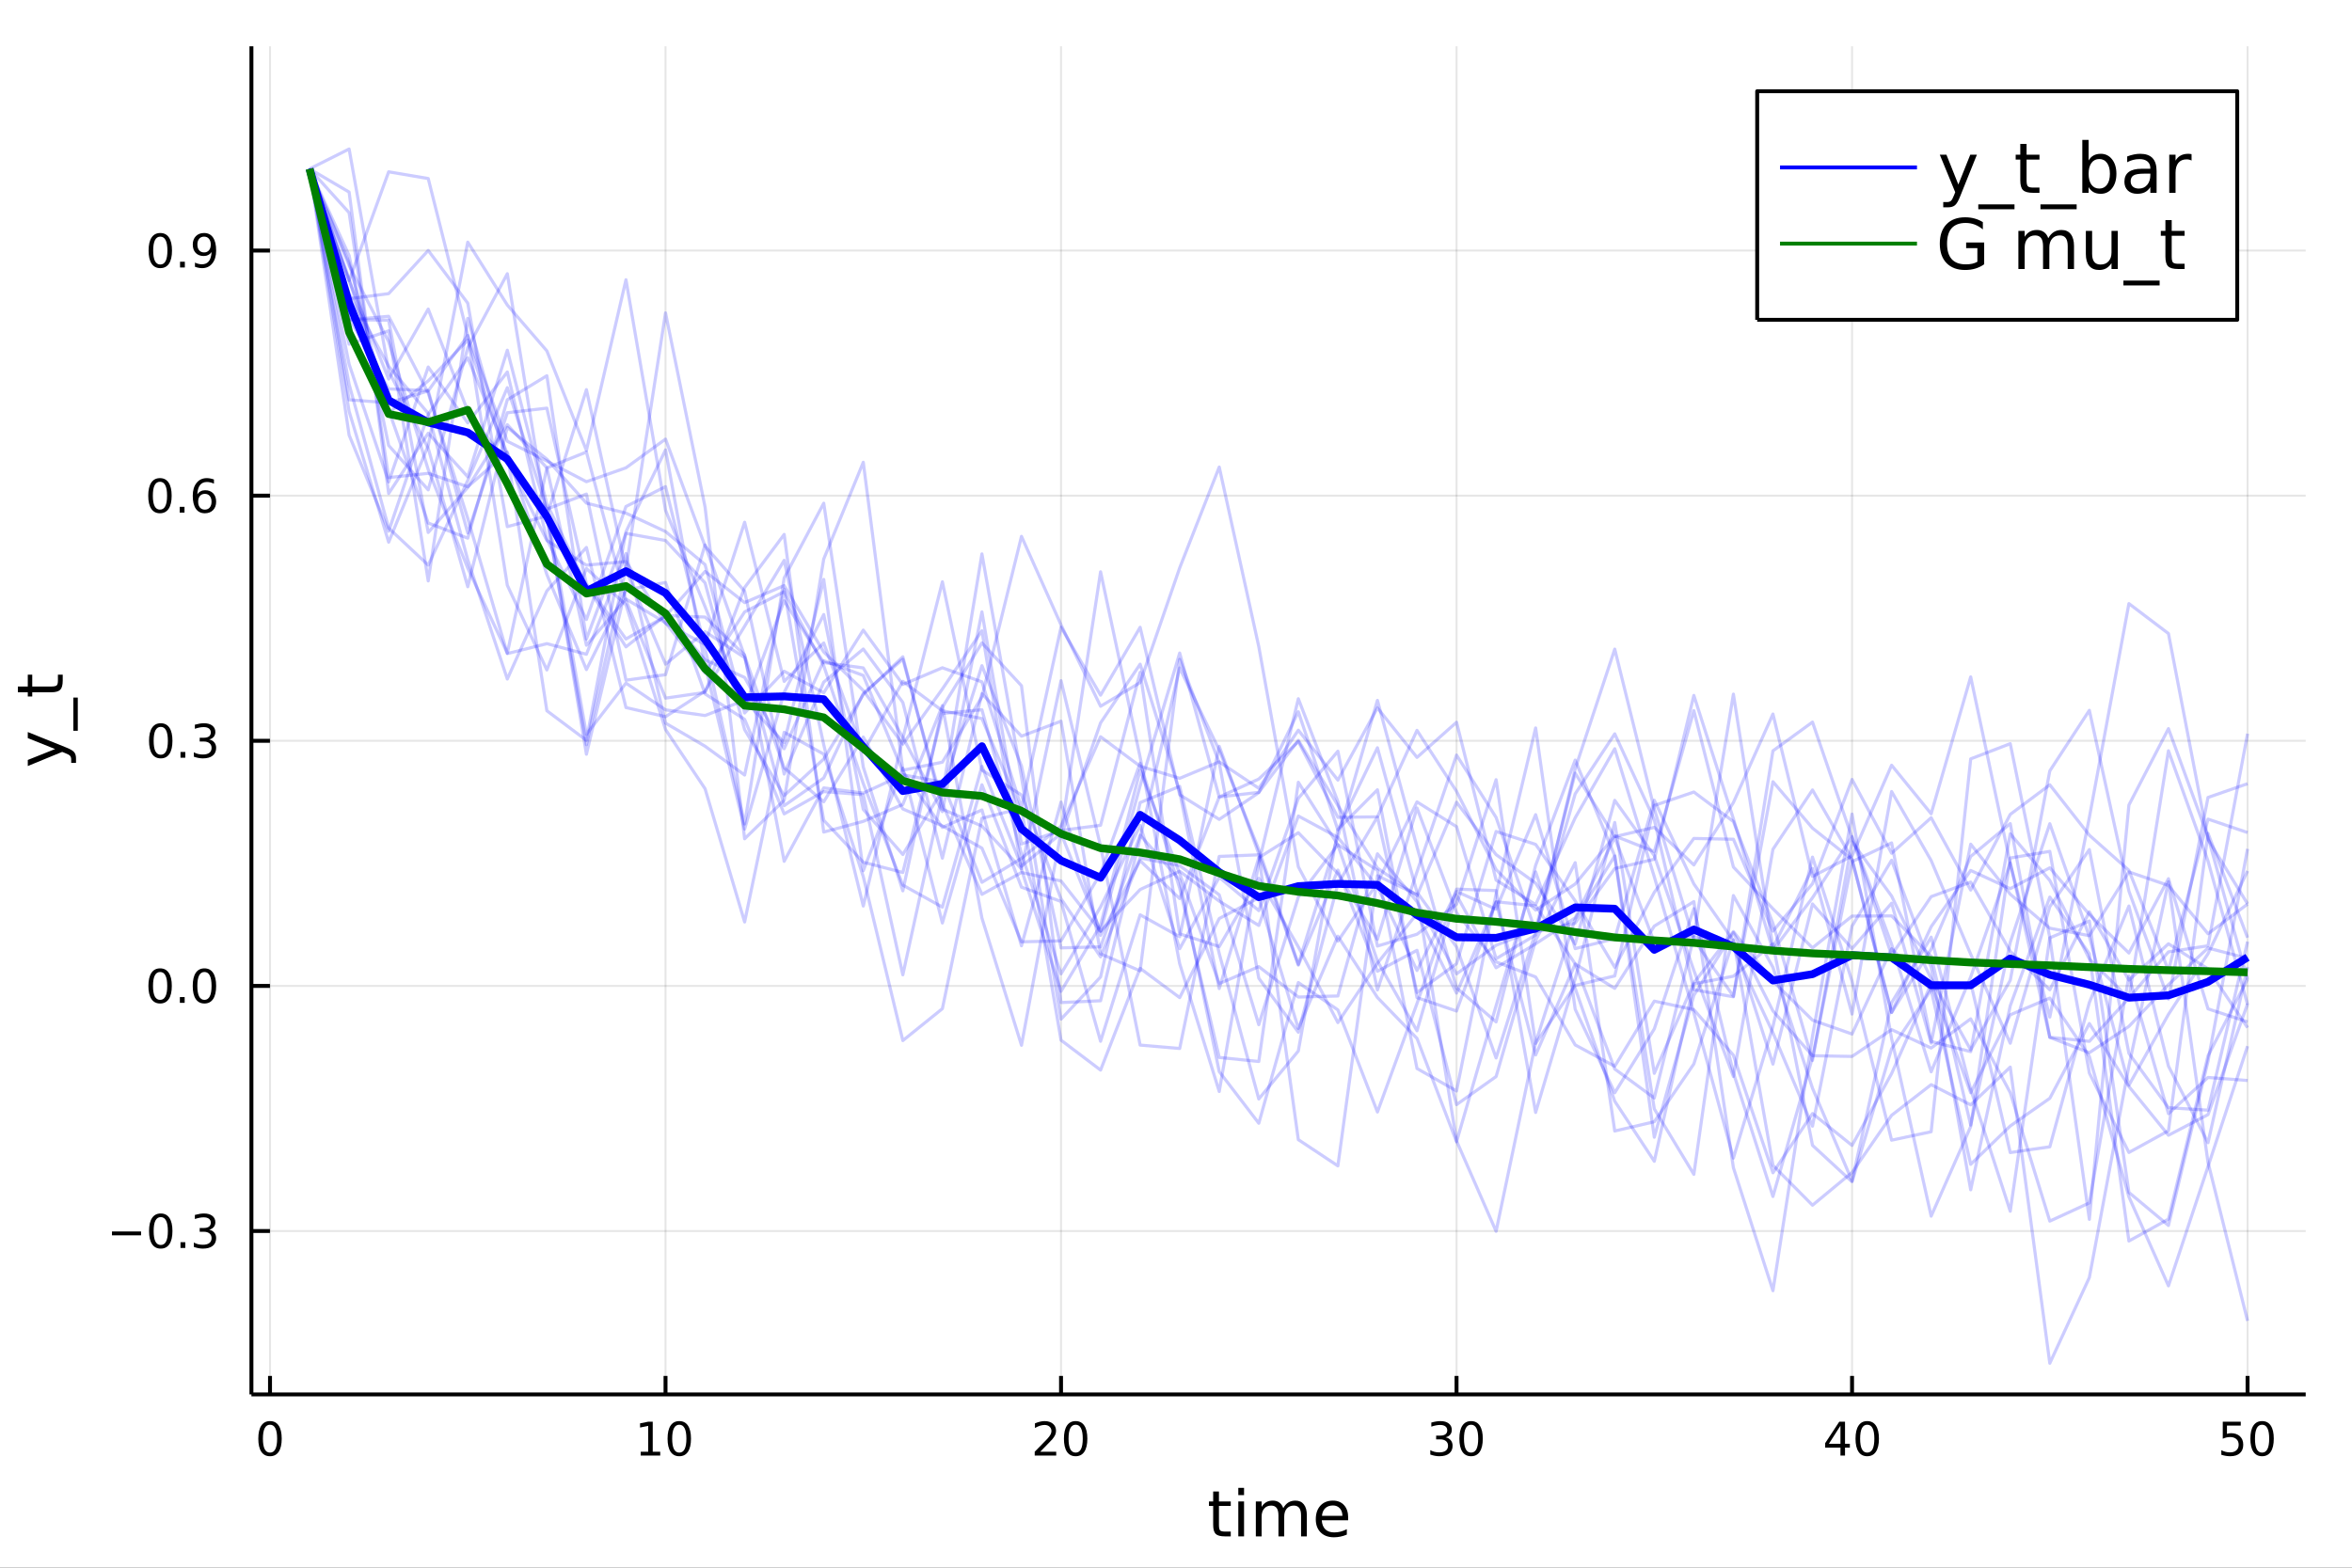 <?xml version="1.0" encoding="utf-8"?>
<svg xmlns="http://www.w3.org/2000/svg" xmlns:xlink="http://www.w3.org/1999/xlink" width="600" height="400" viewBox="0 0 2400 1600">
<rect x="0" y="0" width="2400" height="1600" fill="#333333" stroke="none"/>
<defs>
  <clipPath id="clip390">
    <rect x="0" y="0" width="2400" height="1600"/>
  </clipPath>
</defs>
<path clip-path="url(#clip390)" d="
M0 1600 L2400 1600 L2400 0 L0 0  Z
  " fill="#ffffff" fill-rule="evenodd" fill-opacity="1"/>
<defs>
  <clipPath id="clip391">
    <rect x="480" y="0" width="1681" height="1600"/>
  </clipPath>
</defs>
<path clip-path="url(#clip390)" d="
M256.556 1423.18 L2352.76 1423.18 L2352.76 47.244 L256.556 47.244  Z
  " fill="#ffffff" fill-rule="evenodd" fill-opacity="1"/>
<defs>
  <clipPath id="clip392">
    <rect x="256" y="47" width="2097" height="1377"/>
  </clipPath>
</defs>
<polyline clip-path="url(#clip392)" style="stroke:#000000; stroke-linecap:butt; stroke-linejoin:round; stroke-width:2; stroke-opacity:0.1; fill:none" points="
  275.524,1423.18 275.524,47.244 
  "/>
<polyline clip-path="url(#clip392)" style="stroke:#000000; stroke-linecap:butt; stroke-linejoin:round; stroke-width:2; stroke-opacity:0.1; fill:none" points="
  679.105,1423.18 679.105,47.244 
  "/>
<polyline clip-path="url(#clip392)" style="stroke:#000000; stroke-linecap:butt; stroke-linejoin:round; stroke-width:2; stroke-opacity:0.1; fill:none" points="
  1082.69,1423.18 1082.69,47.244 
  "/>
<polyline clip-path="url(#clip392)" style="stroke:#000000; stroke-linecap:butt; stroke-linejoin:round; stroke-width:2; stroke-opacity:0.1; fill:none" points="
  1486.27,1423.18 1486.27,47.244 
  "/>
<polyline clip-path="url(#clip392)" style="stroke:#000000; stroke-linecap:butt; stroke-linejoin:round; stroke-width:2; stroke-opacity:0.1; fill:none" points="
  1889.85,1423.18 1889.85,47.244 
  "/>
<polyline clip-path="url(#clip392)" style="stroke:#000000; stroke-linecap:butt; stroke-linejoin:round; stroke-width:2; stroke-opacity:0.1; fill:none" points="
  2293.43,1423.18 2293.43,47.244 
  "/>
<polyline clip-path="url(#clip390)" style="stroke:#000000; stroke-linecap:butt; stroke-linejoin:round; stroke-width:4; stroke-opacity:1; fill:none" points="
  256.556,1423.18 2352.76,1423.18 
  "/>
<polyline clip-path="url(#clip390)" style="stroke:#000000; stroke-linecap:butt; stroke-linejoin:round; stroke-width:4; stroke-opacity:1; fill:none" points="
  275.524,1423.18 275.524,1404.28 
  "/>
<polyline clip-path="url(#clip390)" style="stroke:#000000; stroke-linecap:butt; stroke-linejoin:round; stroke-width:4; stroke-opacity:1; fill:none" points="
  679.105,1423.18 679.105,1404.28 
  "/>
<polyline clip-path="url(#clip390)" style="stroke:#000000; stroke-linecap:butt; stroke-linejoin:round; stroke-width:4; stroke-opacity:1; fill:none" points="
  1082.69,1423.18 1082.69,1404.28 
  "/>
<polyline clip-path="url(#clip390)" style="stroke:#000000; stroke-linecap:butt; stroke-linejoin:round; stroke-width:4; stroke-opacity:1; fill:none" points="
  1486.27,1423.18 1486.27,1404.28 
  "/>
<polyline clip-path="url(#clip390)" style="stroke:#000000; stroke-linecap:butt; stroke-linejoin:round; stroke-width:4; stroke-opacity:1; fill:none" points="
  1889.85,1423.18 1889.85,1404.28 
  "/>
<polyline clip-path="url(#clip390)" style="stroke:#000000; stroke-linecap:butt; stroke-linejoin:round; stroke-width:4; stroke-opacity:1; fill:none" points="
  2293.43,1423.18 2293.43,1404.28 
  "/>
<path clip-path="url(#clip390)" d="M275.524 1454.1 Q271.913 1454.1 270.084 1457.66 Q268.279 1461.2 268.279 1468.33 Q268.279 1475.44 270.084 1479.01 Q271.913 1482.55 275.524 1482.55 Q279.158 1482.55 280.964 1479.01 Q282.793 1475.44 282.793 1468.33 Q282.793 1461.2 280.964 1457.66 Q279.158 1454.1 275.524 1454.1 M275.524 1450.39 Q281.334 1450.39 284.39 1455 Q287.469 1459.58 287.469 1468.33 Q287.469 1477.06 284.39 1481.67 Q281.334 1486.25 275.524 1486.25 Q269.714 1486.25 266.635 1481.67 Q263.58 1477.06 263.58 1468.33 Q263.58 1459.58 266.635 1455 Q269.714 1450.39 275.524 1450.39 Z" fill="#000000" fill-rule="evenodd" fill-opacity="1" /><path clip-path="url(#clip390)" d="M653.793 1481.64 L661.432 1481.64 L661.432 1455.28 L653.122 1456.95 L653.122 1452.69 L661.385 1451.02 L666.061 1451.02 L666.061 1481.64 L673.7 1481.64 L673.7 1485.58 L653.793 1485.58 L653.793 1481.64 Z" fill="#000000" fill-rule="evenodd" fill-opacity="1" /><path clip-path="url(#clip390)" d="M693.145 1454.1 Q689.533 1454.1 687.705 1457.66 Q685.899 1461.2 685.899 1468.33 Q685.899 1475.44 687.705 1479.01 Q689.533 1482.55 693.145 1482.55 Q696.779 1482.55 698.584 1479.01 Q700.413 1475.44 700.413 1468.33 Q700.413 1461.2 698.584 1457.66 Q696.779 1454.1 693.145 1454.1 M693.145 1450.39 Q698.955 1450.39 702.01 1455 Q705.089 1459.58 705.089 1468.33 Q705.089 1477.06 702.01 1481.67 Q698.955 1486.25 693.145 1486.25 Q687.334 1486.25 684.256 1481.67 Q681.2 1477.06 681.2 1468.33 Q681.2 1459.58 684.256 1455 Q687.334 1450.39 693.145 1450.39 Z" fill="#000000" fill-rule="evenodd" fill-opacity="1" /><path clip-path="url(#clip390)" d="M1061.46 1481.64 L1077.78 1481.64 L1077.78 1485.58 L1055.83 1485.58 L1055.83 1481.64 Q1058.5 1478.89 1063.08 1474.26 Q1067.69 1469.61 1068.87 1468.27 Q1071.11 1465.74 1071.99 1464.01 Q1072.89 1462.25 1072.89 1460.56 Q1072.89 1457.8 1070.95 1456.07 Q1069.03 1454.33 1065.93 1454.33 Q1063.73 1454.33 1061.27 1455.09 Q1058.84 1455.86 1056.07 1457.41 L1056.07 1452.69 Q1058.89 1451.55 1061.34 1450.97 Q1063.8 1450.39 1065.83 1450.39 Q1071.2 1450.39 1074.4 1453.08 Q1077.59 1455.77 1077.59 1460.26 Q1077.59 1462.39 1076.78 1464.31 Q1076 1466.2 1073.89 1468.8 Q1073.31 1469.47 1070.21 1472.69 Q1067.11 1475.88 1061.46 1481.64 Z" fill="#000000" fill-rule="evenodd" fill-opacity="1" /><path clip-path="url(#clip390)" d="M1097.59 1454.1 Q1093.98 1454.1 1092.15 1457.66 Q1090.35 1461.2 1090.35 1468.33 Q1090.35 1475.44 1092.15 1479.01 Q1093.98 1482.55 1097.59 1482.55 Q1101.23 1482.55 1103.03 1479.01 Q1104.86 1475.44 1104.86 1468.33 Q1104.86 1461.2 1103.03 1457.66 Q1101.23 1454.1 1097.59 1454.1 M1097.59 1450.39 Q1103.4 1450.39 1106.46 1455 Q1109.54 1459.58 1109.54 1468.33 Q1109.54 1477.06 1106.46 1481.67 Q1103.4 1486.25 1097.59 1486.25 Q1091.78 1486.25 1088.7 1481.67 Q1085.65 1477.06 1085.65 1468.33 Q1085.65 1459.58 1088.7 1455 Q1091.78 1450.39 1097.59 1450.39 Z" fill="#000000" fill-rule="evenodd" fill-opacity="1" /><path clip-path="url(#clip390)" d="M1475.11 1466.95 Q1478.47 1467.66 1480.34 1469.93 Q1482.24 1472.2 1482.24 1475.53 Q1482.24 1480.65 1478.72 1483.45 Q1475.2 1486.25 1468.72 1486.25 Q1466.55 1486.25 1464.23 1485.81 Q1461.94 1485.39 1459.49 1484.54 L1459.49 1480.02 Q1461.43 1481.16 1463.74 1481.74 Q1466.06 1482.32 1468.58 1482.32 Q1472.98 1482.32 1475.27 1480.58 Q1477.59 1478.84 1477.59 1475.53 Q1477.59 1472.48 1475.43 1470.77 Q1473.3 1469.03 1469.49 1469.03 L1465.46 1469.03 L1465.46 1465.19 L1469.67 1465.19 Q1473.12 1465.19 1474.95 1463.82 Q1476.78 1462.43 1476.78 1459.84 Q1476.78 1457.18 1474.88 1455.77 Q1473 1454.33 1469.49 1454.33 Q1467.56 1454.33 1465.36 1454.75 Q1463.17 1455.16 1460.53 1456.04 L1460.53 1451.88 Q1463.19 1451.14 1465.5 1450.77 Q1467.84 1450.39 1469.9 1450.39 Q1475.23 1450.39 1478.33 1452.83 Q1481.43 1455.23 1481.43 1459.35 Q1481.43 1462.22 1479.79 1464.21 Q1478.14 1466.18 1475.11 1466.95 Z" fill="#000000" fill-rule="evenodd" fill-opacity="1" /><path clip-path="url(#clip390)" d="M1501.11 1454.1 Q1497.49 1454.1 1495.67 1457.66 Q1493.86 1461.2 1493.86 1468.33 Q1493.86 1475.44 1495.67 1479.01 Q1497.49 1482.55 1501.11 1482.55 Q1504.74 1482.55 1506.55 1479.01 Q1508.37 1475.44 1508.37 1468.33 Q1508.37 1461.2 1506.55 1457.66 Q1504.74 1454.1 1501.11 1454.1 M1501.11 1450.39 Q1506.92 1450.39 1509.97 1455 Q1513.05 1459.58 1513.05 1468.33 Q1513.05 1477.06 1509.97 1481.67 Q1506.92 1486.25 1501.11 1486.25 Q1495.3 1486.25 1492.22 1481.67 Q1489.16 1477.06 1489.16 1468.33 Q1489.16 1459.58 1492.22 1455 Q1495.3 1450.39 1501.11 1450.39 Z" fill="#000000" fill-rule="evenodd" fill-opacity="1" /><path clip-path="url(#clip390)" d="M1878.02 1455.09 L1866.21 1473.54 L1878.02 1473.54 L1878.02 1455.09 M1876.79 1451.02 L1882.67 1451.02 L1882.67 1473.54 L1887.6 1473.54 L1887.6 1477.43 L1882.67 1477.43 L1882.67 1485.58 L1878.02 1485.58 L1878.02 1477.43 L1862.42 1477.43 L1862.42 1472.92 L1876.79 1451.02 Z" fill="#000000" fill-rule="evenodd" fill-opacity="1" /><path clip-path="url(#clip390)" d="M1905.33 1454.1 Q1901.72 1454.1 1899.89 1457.66 Q1898.09 1461.2 1898.09 1468.33 Q1898.09 1475.44 1899.89 1479.01 Q1901.72 1482.55 1905.33 1482.55 Q1908.97 1482.55 1910.77 1479.01 Q1912.6 1475.44 1912.6 1468.33 Q1912.6 1461.2 1910.77 1457.66 Q1908.97 1454.1 1905.33 1454.1 M1905.33 1450.39 Q1911.14 1450.39 1914.2 1455 Q1917.28 1459.58 1917.28 1468.33 Q1917.28 1477.06 1914.2 1481.67 Q1911.14 1486.25 1905.33 1486.25 Q1899.52 1486.25 1896.45 1481.67 Q1893.39 1477.06 1893.39 1468.33 Q1893.39 1459.58 1896.45 1455 Q1899.52 1450.39 1905.33 1450.39 Z" fill="#000000" fill-rule="evenodd" fill-opacity="1" /><path clip-path="url(#clip390)" d="M2268.13 1451.02 L2286.49 1451.02 L2286.49 1454.96 L2272.41 1454.96 L2272.41 1463.43 Q2273.43 1463.08 2274.45 1462.92 Q2275.47 1462.73 2276.49 1462.73 Q2282.27 1462.73 2285.65 1465.9 Q2289.03 1469.08 2289.03 1474.49 Q2289.03 1480.07 2285.56 1483.17 Q2282.09 1486.25 2275.77 1486.25 Q2273.59 1486.25 2271.32 1485.88 Q2269.08 1485.51 2266.67 1484.77 L2266.67 1480.07 Q2268.75 1481.2 2270.98 1481.76 Q2273.2 1482.32 2275.67 1482.32 Q2279.68 1482.32 2282.02 1480.21 Q2284.36 1478.1 2284.36 1474.49 Q2284.36 1470.88 2282.02 1468.77 Q2279.68 1466.67 2275.67 1466.67 Q2273.8 1466.67 2271.92 1467.08 Q2270.07 1467.5 2268.13 1468.38 L2268.13 1451.02 Z" fill="#000000" fill-rule="evenodd" fill-opacity="1" /><path clip-path="url(#clip390)" d="M2308.24 1454.1 Q2304.63 1454.1 2302.8 1457.66 Q2301 1461.2 2301 1468.33 Q2301 1475.44 2302.8 1479.01 Q2304.63 1482.55 2308.24 1482.55 Q2311.88 1482.55 2313.68 1479.01 Q2315.51 1475.44 2315.51 1468.33 Q2315.51 1461.2 2313.68 1457.66 Q2311.88 1454.1 2308.24 1454.1 M2308.24 1450.39 Q2314.05 1450.39 2317.11 1455 Q2320.19 1459.58 2320.19 1468.33 Q2320.19 1477.06 2317.11 1481.67 Q2314.05 1486.25 2308.24 1486.25 Q2302.43 1486.25 2299.36 1481.67 Q2296.3 1477.06 2296.3 1468.33 Q2296.3 1459.58 2299.36 1455 Q2302.43 1450.39 2308.24 1450.39 Z" fill="#000000" fill-rule="evenodd" fill-opacity="1" /><path clip-path="url(#clip390)" d="M1243.82 1522.27 L1243.82 1532.4 L1255.88 1532.4 L1255.88 1536.95 L1243.82 1536.95 L1243.82 1556.3 Q1243.82 1560.66 1244.99 1561.9 Q1246.2 1563.14 1249.86 1563.14 L1255.88 1563.14 L1255.88 1568.04 L1249.86 1568.04 Q1243.08 1568.04 1240.51 1565.53 Q1237.93 1562.98 1237.93 1556.3 L1237.93 1536.95 L1233.63 1536.95 L1233.63 1532.4 L1237.93 1532.4 L1237.93 1522.27 L1243.82 1522.27 Z" fill="#000000" fill-rule="evenodd" fill-opacity="1" /><path clip-path="url(#clip390)" d="M1263.58 1532.4 L1269.44 1532.4 L1269.44 1568.04 L1263.58 1568.04 L1263.58 1532.4 M1263.58 1518.52 L1269.44 1518.52 L1269.44 1525.93 L1263.58 1525.93 L1263.58 1518.52 Z" fill="#000000" fill-rule="evenodd" fill-opacity="1" /><path clip-path="url(#clip390)" d="M1309.45 1539.24 Q1311.64 1535.29 1314.7 1533.41 Q1317.75 1531.54 1321.89 1531.54 Q1327.46 1531.54 1330.48 1535.45 Q1333.51 1539.33 1333.51 1546.53 L1333.51 1568.04 L1327.62 1568.04 L1327.62 1546.72 Q1327.62 1541.59 1325.81 1539.11 Q1323.99 1536.63 1320.27 1536.63 Q1315.72 1536.63 1313.07 1539.65 Q1310.43 1542.68 1310.43 1547.9 L1310.43 1568.04 L1304.54 1568.04 L1304.54 1546.72 Q1304.54 1541.56 1302.73 1539.11 Q1300.92 1536.63 1297.13 1536.63 Q1292.64 1536.63 1290 1539.68 Q1287.36 1542.71 1287.36 1547.9 L1287.36 1568.04 L1281.47 1568.04 L1281.47 1532.4 L1287.36 1532.4 L1287.36 1537.93 Q1289.36 1534.66 1292.16 1533.1 Q1294.96 1531.54 1298.82 1531.54 Q1302.7 1531.54 1305.4 1533.51 Q1308.14 1535.48 1309.45 1539.24 Z" fill="#000000" fill-rule="evenodd" fill-opacity="1" /><path clip-path="url(#clip390)" d="M1375.68 1548.76 L1375.68 1551.62 L1348.75 1551.62 Q1349.14 1557.67 1352.38 1560.85 Q1355.66 1564 1361.49 1564 Q1364.86 1564 1368.01 1563.17 Q1371.19 1562.35 1374.31 1560.69 L1374.31 1566.23 Q1371.16 1567.57 1367.85 1568.27 Q1364.54 1568.97 1361.14 1568.97 Q1352.61 1568.97 1347.61 1564 Q1342.64 1559.04 1342.64 1550.57 Q1342.64 1541.82 1347.35 1536.69 Q1352.1 1531.54 1360.12 1531.54 Q1367.31 1531.54 1371.48 1536.18 Q1375.68 1540.8 1375.68 1548.76 M1369.82 1547.04 Q1369.76 1542.23 1367.12 1539.37 Q1364.51 1536.5 1360.18 1536.5 Q1355.28 1536.5 1352.32 1539.27 Q1349.39 1542.04 1348.95 1547.07 L1369.82 1547.04 Z" fill="#000000" fill-rule="evenodd" fill-opacity="1" /><polyline clip-path="url(#clip392)" style="stroke:#000000; stroke-linecap:butt; stroke-linejoin:round; stroke-width:2; stroke-opacity:0.1; fill:none" points="
  256.556,1256.4 2352.76,1256.4 
  "/>
<polyline clip-path="url(#clip392)" style="stroke:#000000; stroke-linecap:butt; stroke-linejoin:round; stroke-width:2; stroke-opacity:0.1; fill:none" points="
  256.556,1006.23 2352.76,1006.23 
  "/>
<polyline clip-path="url(#clip392)" style="stroke:#000000; stroke-linecap:butt; stroke-linejoin:round; stroke-width:2; stroke-opacity:0.1; fill:none" points="
  256.556,756.059 2352.76,756.059 
  "/>
<polyline clip-path="url(#clip392)" style="stroke:#000000; stroke-linecap:butt; stroke-linejoin:round; stroke-width:2; stroke-opacity:0.1; fill:none" points="
  256.556,505.889 2352.76,505.889 
  "/>
<polyline clip-path="url(#clip392)" style="stroke:#000000; stroke-linecap:butt; stroke-linejoin:round; stroke-width:2; stroke-opacity:0.1; fill:none" points="
  256.556,255.719 2352.76,255.719 
  "/>
<polyline clip-path="url(#clip390)" style="stroke:#000000; stroke-linecap:butt; stroke-linejoin:round; stroke-width:4; stroke-opacity:1; fill:none" points="
  256.556,1423.18 256.556,47.244 
  "/>
<polyline clip-path="url(#clip390)" style="stroke:#000000; stroke-linecap:butt; stroke-linejoin:round; stroke-width:4; stroke-opacity:1; fill:none" points="
  256.556,1256.4 275.454,1256.4 
  "/>
<polyline clip-path="url(#clip390)" style="stroke:#000000; stroke-linecap:butt; stroke-linejoin:round; stroke-width:4; stroke-opacity:1; fill:none" points="
  256.556,1006.23 275.454,1006.23 
  "/>
<polyline clip-path="url(#clip390)" style="stroke:#000000; stroke-linecap:butt; stroke-linejoin:round; stroke-width:4; stroke-opacity:1; fill:none" points="
  256.556,756.059 275.454,756.059 
  "/>
<polyline clip-path="url(#clip390)" style="stroke:#000000; stroke-linecap:butt; stroke-linejoin:round; stroke-width:4; stroke-opacity:1; fill:none" points="
  256.556,505.889 275.454,505.889 
  "/>
<polyline clip-path="url(#clip390)" style="stroke:#000000; stroke-linecap:butt; stroke-linejoin:round; stroke-width:4; stroke-opacity:1; fill:none" points="
  256.556,255.719 275.454,255.719 
  "/>
<path clip-path="url(#clip390)" d="M114.26 1256.85 L143.936 1256.85 L143.936 1260.79 L114.26 1260.79 L114.26 1256.85 Z" fill="#000000" fill-rule="evenodd" fill-opacity="1" /><path clip-path="url(#clip390)" d="M164.028 1242.2 Q160.417 1242.2 158.589 1245.76 Q156.783 1249.3 156.783 1256.43 Q156.783 1263.54 158.589 1267.11 Q160.417 1270.65 164.028 1270.65 Q167.663 1270.65 169.468 1267.11 Q171.297 1263.54 171.297 1256.43 Q171.297 1249.3 169.468 1245.76 Q167.663 1242.2 164.028 1242.2 M164.028 1238.49 Q169.839 1238.49 172.894 1243.1 Q175.973 1247.68 175.973 1256.43 Q175.973 1265.16 172.894 1269.77 Q169.839 1274.35 164.028 1274.35 Q158.218 1274.35 155.14 1269.77 Q152.084 1265.16 152.084 1256.43 Q152.084 1247.68 155.14 1243.1 Q158.218 1238.49 164.028 1238.49 Z" fill="#000000" fill-rule="evenodd" fill-opacity="1" /><path clip-path="url(#clip390)" d="M184.19 1267.8 L189.075 1267.8 L189.075 1273.68 L184.19 1273.68 L184.19 1267.8 Z" fill="#000000" fill-rule="evenodd" fill-opacity="1" /><path clip-path="url(#clip390)" d="M213.426 1255.05 Q216.783 1255.76 218.658 1258.03 Q220.556 1260.3 220.556 1263.63 Q220.556 1268.75 217.037 1271.55 Q213.519 1274.35 207.037 1274.35 Q204.862 1274.35 202.547 1273.91 Q200.255 1273.49 197.801 1272.64 L197.801 1268.12 Q199.746 1269.26 202.061 1269.84 Q204.375 1270.42 206.899 1270.42 Q211.297 1270.42 213.588 1268.68 Q215.903 1266.94 215.903 1263.63 Q215.903 1260.58 213.75 1258.87 Q211.621 1257.13 207.801 1257.13 L203.774 1257.13 L203.774 1253.29 L207.987 1253.29 Q211.436 1253.29 213.264 1251.92 Q215.093 1250.53 215.093 1247.94 Q215.093 1245.28 213.195 1243.87 Q211.32 1242.43 207.801 1242.43 Q205.88 1242.43 203.681 1242.85 Q201.482 1243.26 198.843 1244.14 L198.843 1239.98 Q201.505 1239.24 203.82 1238.87 Q206.158 1238.49 208.218 1238.49 Q213.542 1238.49 216.644 1240.93 Q219.746 1243.33 219.746 1247.45 Q219.746 1250.32 218.102 1252.31 Q216.459 1254.28 213.426 1255.05 Z" fill="#000000" fill-rule="evenodd" fill-opacity="1" /><path clip-path="url(#clip390)" d="M163.38 992.028 Q159.769 992.028 157.94 995.593 Q156.135 999.135 156.135 1006.26 Q156.135 1013.37 157.94 1016.94 Q159.769 1020.48 163.38 1020.48 Q167.015 1020.48 168.82 1016.94 Q170.649 1013.37 170.649 1006.26 Q170.649 999.135 168.82 995.593 Q167.015 992.028 163.38 992.028 M163.38 988.325 Q169.19 988.325 172.246 992.931 Q175.325 997.514 175.325 1006.26 Q175.325 1014.99 172.246 1019.6 Q169.19 1024.18 163.38 1024.18 Q157.57 1024.18 154.491 1019.6 Q151.436 1014.99 151.436 1006.26 Q151.436 997.514 154.491 992.931 Q157.57 988.325 163.38 988.325 Z" fill="#000000" fill-rule="evenodd" fill-opacity="1" /><path clip-path="url(#clip390)" d="M183.542 1017.63 L188.426 1017.63 L188.426 1023.51 L183.542 1023.51 L183.542 1017.63 Z" fill="#000000" fill-rule="evenodd" fill-opacity="1" /><path clip-path="url(#clip390)" d="M208.612 992.028 Q205 992.028 203.172 995.593 Q201.366 999.135 201.366 1006.26 Q201.366 1013.37 203.172 1016.94 Q205 1020.48 208.612 1020.48 Q212.246 1020.48 214.051 1016.94 Q215.88 1013.37 215.88 1006.26 Q215.88 999.135 214.051 995.593 Q212.246 992.028 208.612 992.028 M208.612 988.325 Q214.422 988.325 217.477 992.931 Q220.556 997.514 220.556 1006.26 Q220.556 1014.99 217.477 1019.6 Q214.422 1024.18 208.612 1024.18 Q202.801 1024.18 199.723 1019.6 Q196.667 1014.99 196.667 1006.26 Q196.667 997.514 199.723 992.931 Q202.801 988.325 208.612 988.325 Z" fill="#000000" fill-rule="evenodd" fill-opacity="1" /><path clip-path="url(#clip390)" d="M164.028 741.858 Q160.417 741.858 158.589 745.423 Q156.783 748.965 156.783 756.094 Q156.783 763.201 158.589 766.765 Q160.417 770.307 164.028 770.307 Q167.663 770.307 169.468 766.765 Q171.297 763.201 171.297 756.094 Q171.297 748.965 169.468 745.423 Q167.663 741.858 164.028 741.858 M164.028 738.154 Q169.839 738.154 172.894 742.761 Q175.973 747.344 175.973 756.094 Q175.973 764.821 172.894 769.427 Q169.839 774.011 164.028 774.011 Q158.218 774.011 155.14 769.427 Q152.084 764.821 152.084 756.094 Q152.084 747.344 155.14 742.761 Q158.218 738.154 164.028 738.154 Z" fill="#000000" fill-rule="evenodd" fill-opacity="1" /><path clip-path="url(#clip390)" d="M184.19 767.46 L189.075 767.46 L189.075 773.339 L184.19 773.339 L184.19 767.46 Z" fill="#000000" fill-rule="evenodd" fill-opacity="1" /><path clip-path="url(#clip390)" d="M213.426 754.705 Q216.783 755.423 218.658 757.691 Q220.556 759.96 220.556 763.293 Q220.556 768.409 217.037 771.21 Q213.519 774.011 207.037 774.011 Q204.862 774.011 202.547 773.571 Q200.255 773.154 197.801 772.298 L197.801 767.784 Q199.746 768.918 202.061 769.497 Q204.375 770.076 206.899 770.076 Q211.297 770.076 213.588 768.34 Q215.903 766.603 215.903 763.293 Q215.903 760.238 213.75 758.525 Q211.621 756.789 207.801 756.789 L203.774 756.789 L203.774 752.946 L207.987 752.946 Q211.436 752.946 213.264 751.58 Q215.093 750.191 215.093 747.599 Q215.093 744.937 213.195 743.525 Q211.32 742.09 207.801 742.09 Q205.88 742.09 203.681 742.506 Q201.482 742.923 198.843 743.803 L198.843 739.636 Q201.505 738.895 203.82 738.525 Q206.158 738.154 208.218 738.154 Q213.542 738.154 216.644 740.585 Q219.746 742.992 219.746 747.113 Q219.746 749.983 218.102 751.974 Q216.459 753.941 213.426 754.705 Z" fill="#000000" fill-rule="evenodd" fill-opacity="1" /><path clip-path="url(#clip390)" d="M163.218 491.688 Q159.607 491.688 157.778 495.253 Q155.973 498.794 155.973 505.924 Q155.973 513.031 157.778 516.595 Q159.607 520.137 163.218 520.137 Q166.852 520.137 168.658 516.595 Q170.487 513.031 170.487 505.924 Q170.487 498.794 168.658 495.253 Q166.852 491.688 163.218 491.688 M163.218 487.984 Q169.028 487.984 172.084 492.591 Q175.163 497.174 175.163 505.924 Q175.163 514.651 172.084 519.257 Q169.028 523.841 163.218 523.841 Q157.408 523.841 154.329 519.257 Q151.274 514.651 151.274 505.924 Q151.274 497.174 154.329 492.591 Q157.408 487.984 163.218 487.984 Z" fill="#000000" fill-rule="evenodd" fill-opacity="1" /><path clip-path="url(#clip390)" d="M183.38 517.29 L188.264 517.29 L188.264 523.169 L183.38 523.169 L183.38 517.29 Z" fill="#000000" fill-rule="evenodd" fill-opacity="1" /><path clip-path="url(#clip390)" d="M209.028 504.026 Q205.88 504.026 204.028 506.179 Q202.2 508.331 202.2 512.081 Q202.2 515.808 204.028 517.984 Q205.88 520.137 209.028 520.137 Q212.176 520.137 214.005 517.984 Q215.857 515.808 215.857 512.081 Q215.857 508.331 214.005 506.179 Q212.176 504.026 209.028 504.026 M218.311 489.373 L218.311 493.632 Q216.551 492.799 214.746 492.359 Q212.963 491.92 211.204 491.92 Q206.574 491.92 204.121 495.044 Q201.69 498.169 201.343 504.489 Q202.709 502.475 204.769 501.41 Q206.829 500.322 209.306 500.322 Q214.514 500.322 217.523 503.494 Q220.556 506.642 220.556 512.081 Q220.556 517.405 217.408 520.623 Q214.26 523.841 209.028 523.841 Q203.033 523.841 199.862 519.257 Q196.69 514.651 196.69 505.924 Q196.69 497.73 200.579 492.869 Q204.468 487.984 211.019 487.984 Q212.778 487.984 214.561 488.332 Q216.366 488.679 218.311 489.373 Z" fill="#000000" fill-rule="evenodd" fill-opacity="1" /><path clip-path="url(#clip390)" d="M163.565 241.518 Q159.954 241.518 158.126 245.083 Q156.32 248.624 156.32 255.754 Q156.32 262.86 158.126 266.425 Q159.954 269.967 163.565 269.967 Q167.2 269.967 169.005 266.425 Q170.834 262.86 170.834 255.754 Q170.834 248.624 169.005 245.083 Q167.2 241.518 163.565 241.518 M163.565 237.814 Q169.376 237.814 172.431 242.421 Q175.51 247.004 175.51 255.754 Q175.51 264.481 172.431 269.087 Q169.376 273.671 163.565 273.671 Q157.755 273.671 154.677 269.087 Q151.621 264.481 151.621 255.754 Q151.621 247.004 154.677 242.421 Q157.755 237.814 163.565 237.814 Z" fill="#000000" fill-rule="evenodd" fill-opacity="1" /><path clip-path="url(#clip390)" d="M183.727 267.12 L188.612 267.12 L188.612 272.999 L183.727 272.999 L183.727 267.12 Z" fill="#000000" fill-rule="evenodd" fill-opacity="1" /><path clip-path="url(#clip390)" d="M198.936 272.282 L198.936 268.022 Q200.695 268.856 202.5 269.296 Q204.306 269.735 206.042 269.735 Q210.672 269.735 213.102 266.634 Q215.556 263.509 215.903 257.166 Q214.561 259.157 212.5 260.221 Q210.44 261.286 207.94 261.286 Q202.755 261.286 199.723 258.161 Q196.713 255.013 196.713 249.573 Q196.713 244.249 199.862 241.032 Q203.01 237.814 208.241 237.814 Q214.236 237.814 217.385 242.421 Q220.556 247.004 220.556 255.754 Q220.556 263.925 216.667 268.809 Q212.801 273.671 206.25 273.671 Q204.491 273.671 202.686 273.323 Q200.88 272.976 198.936 272.282 M208.241 257.629 Q211.389 257.629 213.218 255.476 Q215.07 253.323 215.07 249.573 Q215.07 245.847 213.218 243.694 Q211.389 241.518 208.241 241.518 Q205.093 241.518 203.241 243.694 Q201.412 245.847 201.412 249.573 Q201.412 253.323 203.241 255.476 Q205.093 257.629 208.241 257.629 Z" fill="#000000" fill-rule="evenodd" fill-opacity="1" /><path clip-path="url(#clip390)" d="M67.314 762.791 Q73.68 765.274 75.622 767.629 Q77.563 769.985 77.563 773.931 L77.563 778.61 L72.662 778.61 L72.662 775.173 Q72.662 772.754 71.516 771.417 Q70.37 770.08 66.105 768.457 L63.431 767.407 L28.356 781.825 L28.356 775.618 L56.238 764.478 L28.356 753.338 L28.356 747.132 L67.314 762.791 Z" fill="#000000" fill-rule="evenodd" fill-opacity="1" /><path clip-path="url(#clip390)" d="M74.826 711.961 L79.377 711.961 L79.377 745.827 L74.826 745.827 L74.826 711.961 Z" fill="#000000" fill-rule="evenodd" fill-opacity="1" /><path clip-path="url(#clip390)" d="M18.235 700.662 L28.356 700.662 L28.356 688.599 L32.908 688.599 L32.908 700.662 L52.259 700.662 Q56.62 700.662 57.861 699.484 Q59.103 698.275 59.103 694.615 L59.103 688.599 L64.004 688.599 L64.004 694.615 Q64.004 701.394 61.49 703.972 Q58.943 706.55 52.259 706.55 L32.908 706.55 L32.908 710.847 L28.356 710.847 L28.356 706.55 L18.235 706.55 L18.235 700.662 Z" fill="#000000" fill-rule="evenodd" fill-opacity="1" /><polyline clip-path="url(#clip392)" style="stroke:#0000ff; stroke-linecap:butt; stroke-linejoin:round; stroke-width:3.2; stroke-opacity:0.2; fill:none" points="
  315.882,172.329 356.24,271.037 396.599,348.708 436.957,479.235 477.315,579.811 517.673,666.678 558.031,477.537 598.389,461.337 638.747,612.771 679.105,712.521 
  719.463,706.697 759.821,599.635 800.18,545.425 840.538,849.204 880.896,838.286 921.254,821.04 961.612,720.123 1001.97,937.014 1042.33,1066.82 1082.69,849.287 
  1123.04,583.601 1163.4,772.778 1203.76,983.53 1244.12,1114 1284.48,880.667 1324.83,713.141 1365.19,818.087 1405.55,1010.38 1445.91,889.761 1486.27,770.644 
  1526.63,834.313 1566.98,950.736 1607.34,810.186 1647.7,748.988 1688.06,836.664 1728.42,1010.1 1768.77,1017.34 1809.13,766.32 1849.49,736.982 1889.85,854.957 
  1930.21,974.889 1970.56,915.116 2010.92,900.289 2051.28,970.942 2091.64,1010.2 2132,930.645 2172.36,1000.32 2212.71,963.246 2253.07,988.825 2293.43,1048.84 
  
  "/>
<polyline clip-path="url(#clip392)" style="stroke:#0000ff; stroke-linecap:butt; stroke-linejoin:round; stroke-width:3.2; stroke-opacity:0.2; fill:none" points="
  315.882,172.329 356.24,324.239 396.599,396.918 436.957,398.649 477.315,543.977 517.673,421.243 558.031,416.562 598.389,595.726 638.747,652.162 679.105,628.93 
  719.463,583.24 759.821,615.003 800.18,597.669 840.538,665.413 880.896,704.743 921.254,759.508 961.612,703.174 1001.97,643.798 1042.33,887.495 1082.69,1011.77 
  1123.04,944.265 1163.4,786.065 1203.76,891.634 1244.12,1003.88 1284.48,986.543 1324.83,1017.59 1365.19,1016.51 1405.55,871.404 1445.91,920.253 1486.27,993.942 
  1526.63,964.765 1566.98,948.764 1607.34,789.082 1647.7,853.903 1688.06,844.4 1728.42,882.78 1768.77,819.102 1809.13,728.75 1849.49,894.469 1889.85,873.562 
  1930.21,780.997 1970.56,830.547 2010.92,690.87 2051.28,881.316 2091.64,1038 2132,834.341 2172.36,616.06 2212.71,646.606 2253.07,856.691 2293.43,922.503 
  
  "/>
<polyline clip-path="url(#clip392)" style="stroke:#0000ff; stroke-linecap:butt; stroke-linejoin:round; stroke-width:3.2; stroke-opacity:0.2; fill:none" points="
  315.882,172.329 356.24,284.555 396.599,418.448 436.957,533.812 477.315,549.266 517.673,408.031 558.031,383.489 598.389,652.189 638.747,544.366 679.105,551.63 
  719.463,594.915 759.821,744.705 800.18,811.974 840.538,774.669 880.896,708.953 921.254,670.312 961.612,825.839 1001.97,843.082 1042.33,886.749 1082.69,694.72 
  1123.04,863.671 1163.4,1066.63 1203.76,1070.08 1244.12,874.058 1284.48,872.438 1324.83,1163.15 1365.19,1189.91 1405.55,893.818 1445.91,913.031 1486.27,1164.42 
  1526.63,1256.69 1566.98,1064.19 1607.34,937.858 1647.7,873.619 1688.06,1131.77 1728.42,1198.55 1768.77,914.002 1809.13,987.311 1849.49,1110.64 1889.85,1205.27 
  1930.21,1023.38 1970.56,956.473 2010.92,1111.79 2051.28,1236.19 2091.64,957.186 2132,939.998 2172.36,1217.02 2212.71,1250.7 2253.07,1082.99 2293.43,866.37 
  
  "/>
<polyline clip-path="url(#clip392)" style="stroke:#0000ff; stroke-linecap:butt; stroke-linejoin:round; stroke-width:3.2; stroke-opacity:0.2; fill:none" points="
  315.882,172.329 356.24,286.475 396.599,175.353 436.957,182.212 477.315,342.465 517.673,450.371 558.031,470.511 598.389,491.625 638.747,477.435 679.105,448.159 
  719.463,557.441 759.821,603.411 800.18,790.009 840.538,696.151 880.896,662.403 921.254,716.882 961.612,875.839 1001.97,707.929 1042.33,751.338 1082.69,736.049 
  1123.04,973.509 1163.4,990.852 1203.76,673.039 1244.12,778.469 1284.48,998.375 1324.83,1053.52 1365.19,902.349 1405.55,833.707 1445.91,1012.98 1486.27,983.573 
  1526.63,848.628 1566.98,861.809 1607.34,919.45 1647.7,987.244 1688.06,910.7 1728.42,855.741 1768.77,856.533 1809.13,950.383 1849.49,901.875 1889.85,795.532 
  1930.21,870.838 1970.56,834.558 2010.92,908.427 2051.28,831.164 2091.64,800.992 2132,852.419 2172.36,888.272 2212.71,990.354 2253.07,835.999 2293.43,849.704 
  
  "/>
<polyline clip-path="url(#clip392)" style="stroke:#0000ff; stroke-linecap:butt; stroke-linejoin:round; stroke-width:3.2; stroke-opacity:0.2; fill:none" points="
  315.882,172.329 356.24,419.85 396.599,553.351 436.957,454.652 477.315,247.135 517.673,311.295 558.031,358.143 598.389,459.718 638.747,285.527 679.105,520.721 
  719.463,619.249 759.821,721.74 800.18,613.177 840.538,676.237 880.896,681.677 921.254,752.64 961.612,828.37 1001.97,624.501 1042.33,861.335 1082.69,847.513 
  1123.04,842.298 1163.4,686.231 1203.76,953.088 1244.12,966.107 1284.48,896.349 1324.83,966.394 1365.19,1043.67 1405.55,983.051 1445.91,932.505 1486.27,1013.58 
  1526.63,920.695 1566.98,1076.71 1607.34,983.871 1647.7,1008.74 1688.06,945.181 1728.42,920.19 1768.77,1191.76 1809.13,1317.3 1849.49,1057.53 1889.85,830.851 
  1930.21,1060.04 1970.56,1241.23 2010.92,1149.75 2051.28,875.66 2091.64,868.927 2132,1095.17 2172.36,1176.23 2212.71,1154.05 2253.07,850.456 2293.43,957.013 
  
  "/>
<polyline clip-path="url(#clip392)" style="stroke:#0000ff; stroke-linecap:butt; stroke-linejoin:round; stroke-width:3.2; stroke-opacity:0.2; fill:none" points="
  315.882,172.329 356.24,304.89 396.599,299.696 436.957,255.614 477.315,309.463 517.673,537.495 558.031,526.569 598.389,397.666 638.747,581.708 679.105,677.872 
  719.463,644.671 759.821,671.18 800.18,822.286 840.538,794.048 880.896,707.642 921.254,672.771 961.612,820.289 1001.97,912.801 1042.33,890.478 1082.69,899.137 
  1123.04,950.531 1163.4,802.047 1203.76,666.509 1244.12,813.411 1284.48,808.693 1324.83,755.611 1365.19,822.007 1405.55,886.014 1445.91,914.194 1486.27,818.772 
  1526.63,872.227 1566.98,901.329 1607.34,963.388 1647.7,816.84 1688.06,873.33 1728.42,990.41 1768.77,1098.7 1809.13,866.805 1849.49,806.239 1889.85,876.666 
  1930.21,1033.24 1970.56,945.805 2010.92,888.408 2051.28,906.976 2091.64,885.693 2132,933.371 2172.36,972.655 2212.71,896.799 2253.07,1029.64 2293.43,1042.93 
  
  "/>
<polyline clip-path="url(#clip392)" style="stroke:#0000ff; stroke-linecap:butt; stroke-linejoin:round; stroke-width:3.2; stroke-opacity:0.2; fill:none" points="
  315.882,172.329 356.24,326.259 396.599,326.821 436.957,543.446 477.315,497.499 517.673,433.446 558.031,477.51 598.389,658.53 638.747,611.406 679.105,635.591 
  719.463,687.04 759.821,624.504 800.18,603.865 840.538,679.363 880.896,799.74 921.254,903.359 961.612,925.808 1001.97,782.166 1042.33,884.158 1082.69,850.683 
  1123.04,950.398 1163.4,907.874 1203.76,889.215 1244.12,919.73 1284.48,944.534 1324.83,832.835 1365.19,854.63 1405.55,904.978 1445.91,990.483 1486.27,909.897 
  1526.63,927.969 1566.98,831.456 1607.34,968.179 1647.7,957.973 1688.06,816.728 1728.42,902.136 1768.77,960.034 1809.13,1086.04 1849.49,922.596 1889.85,968.158 
  1930.21,921.832 1970.56,1064.64 2010.92,861.577 2051.28,912.606 2091.64,947.345 2132,954.955 2172.36,889.908 2212.71,903.721 2253.07,952.985 2293.43,922.74 
  
  "/>
<polyline clip-path="url(#clip392)" style="stroke:#0000ff; stroke-linecap:butt; stroke-linejoin:round; stroke-width:3.2; stroke-opacity:0.2; fill:none" points="
  315.882,172.329 356.24,408.04 396.599,411.103 436.957,398.983 477.315,342.362 517.673,597.351 558.031,683.779 598.389,580.247 638.747,617.353 679.105,744.545 
  719.463,805.015 759.821,940.985 800.18,747.39 840.538,769.679 880.896,894.732 921.254,1062.02 961.612,1029.47 1001.97,835.173 1042.33,824.891 1082.69,1061.62 
  1123.04,1092.14 1163.4,988.284 1203.76,1018.17 1244.12,937.442 1284.48,916.293 1324.83,1049.68 1365.19,955.513 1405.55,1018.06 1445.91,1059.81 1486.27,1165.29 
  1526.63,1026.4 1566.98,889.873 1607.34,1008.7 1647.7,1123.9 1688.06,1185.21 1728.42,1004.11 1768.77,996.318 1809.13,963.383 1849.49,1168.94 1889.85,1206.16 
  1930.21,1070.41 1970.56,1010.18 2010.92,1002.99 2051.28,1176.32 2091.64,1170.44 2132,1023.14 2172.36,924.723 2212.71,1088.08 2253.07,1166.24 2293.43,986.918 
  
  "/>
<polyline clip-path="url(#clip392)" style="stroke:#0000ff; stroke-linecap:butt; stroke-linejoin:round; stroke-width:3.2; stroke-opacity:0.2; fill:none" points="
  315.882,172.329 356.24,286.656 396.599,386.915 436.957,315.44 477.315,419.491 517.673,473.442 558.031,519.568 598.389,504.255 638.747,694.217 679.105,688.564 
  719.463,556.137 759.821,669.493 800.18,783.67 840.538,818.311 880.896,752.24 921.254,825.634 961.612,842.813 1001.97,865.63 1042.33,961.246 1082.69,960.253 
  1123.04,891.254 1163.4,778.907 1203.76,906.53 1244.12,1079.25 1284.48,1083.36 1324.83,798.41 1365.19,862.296 1405.55,980.832 1445.91,1052.01 1486.27,913.426 
  1526.63,987.715 1566.98,963.272 1607.34,936.766 1647.7,854.553 1688.06,961.773 1728.42,955.308 1768.77,708.425 1809.13,967.03 1849.49,886.273 1889.85,1034.93 
  1930.21,807.857 1970.56,878.272 2010.92,973.885 2051.28,1064.73 2091.64,925.38 2132,867.073 2172.36,1075.04 2212.71,1130.54 2253.07,1133.06 2293.43,961.044 
  
  "/>
<polyline clip-path="url(#clip392)" style="stroke:#0000ff; stroke-linecap:butt; stroke-linejoin:round; stroke-width:3.2; stroke-opacity:0.2; fill:none" points="
  315.882,172.329 356.24,196.05 396.599,503.645 436.957,442.165 477.315,486.654 517.673,357.446 558.031,514.237 598.389,597.201 638.747,660.204 679.105,628.183 
  719.463,629.784 759.821,668.546 800.18,879.034 840.538,804.134 880.896,809.447 921.254,790.8 961.612,798.113 1001.97,900.507 1042.33,876.057 1082.69,843.097 
  1123.04,751.945 1163.4,782.038 1203.76,794.367 1244.12,777.569 1284.48,804.537 1324.83,745.249 1365.19,796.184 1405.55,722.542 1445.91,773.006 1486.27,737.14 
  1526.63,898.24 1566.98,923.232 1607.34,834.682 1647.7,764.184 1688.06,894.845 1728.42,1033.72 1768.77,1182 1809.13,1047.58 1849.49,874.776 1889.85,1001.43 
  1930.21,1163.67 1970.56,1155.06 2010.92,774.525 2051.28,759 2091.64,956.883 2132,1244.48 2172.36,821.623 2212.71,743.671 2253.07,854.294 2293.43,999.529 
  
  "/>
<polyline clip-path="url(#clip392)" style="stroke:#0000ff; stroke-linecap:butt; stroke-linejoin:round; stroke-width:3.2; stroke-opacity:0.2; fill:none" points="
  315.882,172.329 356.24,268.088 396.599,421.446 436.957,388.681 477.315,347.13 517.673,470.887 558.031,551.6 598.389,576.82 638.747,573.099 679.105,636.306 
  719.463,657.759 759.821,533.007 800.18,695.411 840.538,656.231 880.896,767.447 921.254,695.381 961.612,725.448 1001.97,733.374 1042.33,829.07 1082.69,853.413 
  1123.04,737.783 1163.4,677.865 1203.76,808.282 1244.12,1008.93 1284.48,875.405 1324.83,849.876 1365.19,891.485 1405.55,958.698 1445.91,824.661 1486.27,931.552 
  1526.63,981.704 1566.98,997.098 1607.34,1066.47 1647.7,1088.26 1688.06,1021.77 1728.42,1030.46 1768.77,1076.95 1809.13,1196.94 1849.49,1136.48 1889.85,1169.03 
  1930.21,1095.65 1970.56,1004.24 2010.92,1115.27 2051.28,1035.73 2091.64,1018.64 2132,1078.21 2172.36,1221.5 2212.71,1312.34 2253.07,1190.64 2293.43,1067.72 
  
  "/>
<polyline clip-path="url(#clip392)" style="stroke:#0000ff; stroke-linecap:butt; stroke-linejoin:round; stroke-width:3.2; stroke-opacity:0.2; fill:none" points="
  315.882,172.329 356.24,371.675 396.599,491.858 436.957,374.597 477.315,431.647 517.673,379.665 558.031,550.42 598.389,632.292 638.747,516.942 679.105,496.672 
  719.463,661.521 759.821,841.018 800.18,589.932 840.538,513.582 880.896,782.865 921.254,909.2 961.612,721.946 1001.97,656.146 1042.33,699.883 1082.69,1023.21 
  1123.04,1021.38 1163.4,855.026 1203.76,681.679 1244.12,765.6 1284.48,867.106 1324.83,984.22 1365.19,853.732 1405.55,714.83 1445.91,864.389 1486.27,1008.28 
  1526.63,1042.97 1566.98,883.158 1607.34,775.759 1647.7,873.577 1688.06,1160.66 1728.42,1015.87 1768.77,951.899 1809.13,1031.78 1849.49,1077.47 1889.85,1078.21 
  1930.21,1050.84 1970.56,1069.64 2010.92,1039.84 2051.28,1115.18 2091.64,1246.27 2132,1227.7 2172.36,996.073 2212.71,1136.6 2253.07,1099.67 2293.43,1102.77 
  
  "/>
<polyline clip-path="url(#clip392)" style="stroke:#0000ff; stroke-linecap:butt; stroke-linejoin:round; stroke-width:3.2; stroke-opacity:0.2; fill:none" points="
  315.882,172.329 356.24,260.831 396.599,454.622 436.957,499.948 477.315,355.009 517.673,279.367 558.031,528.265 598.389,759.992 638.747,580.185 679.105,319.377 
  719.463,517.555 759.821,856.052 800.18,816.736 840.538,570.555 880.896,471.803 921.254,786.095 961.612,777.877 1001.97,711.245 1042.33,547.412 1082.69,637.778 
  1123.04,720.815 1163.4,696.597 1203.76,579.592 1244.12,476.7 1284.48,659.965 1324.83,884.646 1365.19,960.586 1405.55,901.079 1445.91,818.431 1486.27,843.708 
  1526.63,978.484 1566.98,954.243 1607.34,784.662 1647.7,662.501 1688.06,825.502 1728.42,958.886 1768.77,1016.8 1809.13,797.849 1849.49,845.188 1889.85,877.351 
  1930.21,1033.4 1970.56,968.775 2010.92,874.093 2051.28,840.576 2091.64,1058.67 2132,1062.78 2172.36,1018.54 2212.71,971.499 2253.07,965.274 2293.43,748.777 
  
  "/>
<polyline clip-path="url(#clip392)" style="stroke:#0000ff; stroke-linecap:butt; stroke-linejoin:round; stroke-width:3.2; stroke-opacity:0.2; fill:none" points="
  315.882,172.329 356.24,392.245 396.599,538.968 436.957,576.781 477.315,490.324 517.673,395.66 558.031,519.53 598.389,749.44 638.747,697.224 679.105,724.495 
  719.463,730.267 759.821,714.687 800.18,758.012 840.538,591.361 880.896,888.676 921.254,783.984 961.612,942.008 1001.97,800.958 1042.33,905.464 1082.69,920.058 
  1123.04,1062.72 1163.4,933.663 1203.76,956.054 1244.12,761.699 1284.48,871.425 1324.83,985.058 1365.19,888.015 1405.55,991.281 1445.91,969.919 1486.27,1127.38 
  1526.63,1098.75 1566.98,959.842 1607.34,880.452 1647.7,1154.31 1688.06,1144.87 1728.42,1085.86 1768.77,959.169 1809.13,1189.37 1849.49,1230.04 1889.85,1196.61 
  1930.21,1138.29 1970.56,1107.01 2010.92,1127.63 2051.28,1089.09 2091.64,1391.35 2132,1303.86 2172.36,1087.89 2212.71,899.876 2253.07,1186.33 2293.43,1348.11 
  
  "/>
<polyline clip-path="url(#clip392)" style="stroke:#0000ff; stroke-linecap:butt; stroke-linejoin:round; stroke-width:3.2; stroke-opacity:0.2; fill:none" points="
  315.882,172.329 356.24,444.064 396.599,542.195 436.957,422.873 477.315,365.142 517.673,462.943 558.031,725.403 598.389,755.623 638.747,542.734 679.105,459.156 
  719.463,678.935 759.821,846.212 800.18,706.653 840.538,627.226 880.896,826.131 921.254,872.114 961.612,806.702 1001.97,679.394 1042.33,781.828 1082.69,967.413 
  1123.04,966.365 1163.4,852.382 1203.76,898.098 1244.12,1093.67 1284.48,1146.4 1324.83,1002.8 1365.19,1030.74 1405.55,1134.92 1445.91,1024.22 1486.27,907.443 
  1526.63,908.922 1566.98,1135.37 1607.34,999.003 1647.7,839.424 1688.06,1095.46 1728.42,1003.09 1768.77,950.776 1809.13,1001.41 1849.49,1041.17 1889.85,1055.34 
  1930.21,968.261 1970.56,1010.42 2010.92,1188.33 2051.28,1149.2 2091.64,1120.92 2132,1044.61 2172.36,1108.91 2212.71,1158.64 2253.07,1137.59 2293.43,1024.6 
  
  "/>
<polyline clip-path="url(#clip392)" style="stroke:#0000ff; stroke-linecap:butt; stroke-linejoin:round; stroke-width:3.2; stroke-opacity:0.2; fill:none" points="
  315.882,172.329 356.24,326.382 396.599,322.813 436.957,401.173 477.315,529.126 517.673,667.062 558.031,656.923 598.389,667.753 638.747,564.901 679.105,738.036 
  719.463,761.612 759.821,790.995 800.18,601.312 840.538,837.153 880.896,880.012 921.254,890.47 961.612,728.17 1001.97,724.399 1042.33,871.159 1082.69,993.912 
  1123.04,925.643 1163.4,842.481 1203.76,968.254 1244.12,895.391 1284.48,929.394 1324.83,814.79 1365.19,766.7 1405.55,965.556 1445.91,953.483 1486.27,922.925 
  1526.63,795.784 1566.98,1064.92 1607.34,1005.73 1647.7,996.041 1688.06,822.118 1728.42,808.346 1768.77,838.475 1809.13,942.45 1849.49,1082.31 1889.85,859.199 
  1930.21,914.523 1970.56,998.978 2010.92,1071.52 2051.28,1000.49 2091.64,786.766 2132,724.966 2172.36,909.49 2212.71,1019.67 2253.07,813.892 2293.43,799.85 
  
  "/>
<polyline clip-path="url(#clip392)" style="stroke:#0000ff; stroke-linecap:butt; stroke-linejoin:round; stroke-width:3.2; stroke-opacity:0.2; fill:none" points="
  315.882,172.329 356.24,351.303 396.599,337.675 436.957,592.874 477.315,324.919 517.673,467.537 558.031,526.001 598.389,769.767 638.747,599.743 679.105,626.766 
  719.463,673.45 759.821,691.379 800.18,764.187 840.538,674.357 880.896,689.405 921.254,787.376 961.612,844.456 1001.97,826.655 1042.33,965.28 1082.69,818.637 
  1123.04,954.636 1163.4,878.403 1203.76,917.124 1244.12,813.379 1284.48,795.085 1324.83,756.841 1365.19,834.195 1405.55,833.67 1445.91,745.419 1486.27,807.685 
  1526.63,887.48 1566.98,928.863 1607.34,902.232 1647.7,853.17 1688.06,869.138 1728.42,725.304 1768.77,884.891 1809.13,927.497 1849.49,967.351 1889.85,934.961 
  1930.21,934.787 1970.56,976.08 2010.92,1148.26 2051.28,961.735 2091.64,840.693 2132,955.983 2172.36,1107.59 2212.71,1035.28 2253.07,973.39 2293.43,888.909 
  
  "/>
<polyline clip-path="url(#clip392)" style="stroke:#0000ff; stroke-linecap:butt; stroke-linejoin:round; stroke-width:3.2; stroke-opacity:0.2; fill:none" points="
  315.882,172.329 356.24,217.113 396.599,487.419 436.957,483.096 477.315,496.786 517.673,461.439 558.031,586.369 598.389,683.374 638.747,602.135 679.105,594.514 
  719.463,708.201 759.821,734.183 800.18,830.648 840.538,807.911 880.896,811.042 921.254,994.914 961.612,810.172 1001.97,565.326 1042.33,793.111 1082.69,1040.17 
  1123.04,997.069 1163.4,819.1 1203.76,802.559 1244.12,973.191 1284.48,1121.63 1324.83,1072.62 1365.19,846.542 1405.55,806.042 1445.91,1018.18 1486.27,1031.88 
  1526.63,920.326 1566.98,924.547 1607.34,983.654 1647.7,1091.06 1688.06,1120.67 1728.42,956.05 1768.77,967.637 1809.13,1054.05 1849.49,1149.38 1889.85,945.207 
  1930.21,877.958 1970.56,987.039 2010.92,1214.32 2051.28,1026.51 2091.64,915.583 2132,973.491 2172.36,1266.59 2212.71,1244.26 2253.07,1077.64 2293.43,999.306 
  
  "/>
<polyline clip-path="url(#clip392)" style="stroke:#0000ff; stroke-linecap:butt; stroke-linejoin:round; stroke-width:3.2; stroke-opacity:0.2; fill:none" points="
  315.882,172.329 356.24,299.797 396.599,373.801 436.957,421.983 477.315,571.427 517.673,693.011 558.031,603.109 598.389,558.75 638.747,722.152 679.105,731.461 
  719.463,705.355 759.821,639.124 800.18,571.877 840.538,760.025 880.896,924.715 921.254,753.577 961.612,593.802 1001.97,785.924 1042.33,811.357 1082.69,917.294 
  1123.04,976.589 1163.4,875.631 1203.76,883.496 1244.12,913.269 1284.48,1045.84 1324.83,915.589 1365.19,862.139 1405.55,888.202 1445.91,1090.52 1486.27,1113.47 
  1526.63,912.259 1566.98,742.949 1607.34,1030.06 1647.7,1115.3 1688.06,1050.13 1728.42,927.375 1768.77,1094.98 1809.13,1221.15 1849.49,1079.11 1889.85,879.378 
  1930.21,860.283 1970.56,1062.92 2010.92,1073.33 2051.28,850.992 2091.64,898.607 2132,978.705 2172.36,1019.04 2212.71,766.266 2253.07,878.734 2293.43,1025.27 
  
  "/>
<polyline clip-path="url(#clip392)" style="stroke:#0000ff; stroke-linecap:butt; stroke-linejoin:round; stroke-width:3.2; stroke-opacity:0.2; fill:none" points="
  315.882,172.329 356.24,152.082 396.599,378.713 436.957,457.481 477.315,598.839 517.673,436.221 558.031,468.661 598.389,513.476 638.747,523.741 679.105,542.498 
  719.463,576.27 759.821,727.7 800.18,685.071 840.538,707.02 880.896,643.091 921.254,698.581 961.612,681.537 1001.97,695.933 1042.33,824.52 1082.69,640.216 
  1123.04,709.474 1163.4,640.215 1203.76,811.105 1244.12,836.256 1284.48,808.98 1324.83,726.431 1365.19,847.009 1405.55,763.187 1445.91,910.563 1486.27,966.52 
  1526.63,1079.75 1566.98,951.273 1607.34,942.097 1647.7,886.454 1688.06,876.942 1728.42,709.761 1768.77,835.646 1809.13,969.972 1849.49,916.275 1889.85,853.784 
  1930.21,963.79 1970.56,1093.92 2010.92,997.08 2051.28,880.776 2091.64,1058.77 2132,1074.39 2172.36,1047.55 2212.71,1004.9 2253.07,967.554 2293.43,978.113 
  
  "/>
<polyline clip-path="url(#clip392)" style="stroke:#0000ff; stroke-linecap:butt; stroke-linejoin:round; stroke-width:8; stroke-opacity:1; fill:none" points="
  315.882,172.329 356.24,309.582 396.599,408.523 436.957,431.185 477.315,441.424 517.673,468.529 558.031,527.209 598.389,603.289 638.747,583 679.105,605.3 
  719.463,652.756 759.821,711.678 800.18,710.717 840.538,713.631 880.896,762.253 921.254,807.333 961.612,800.098 1001.97,761.598 1042.33,845.983 1082.69,878.311 
  1123.04,895.804 1163.4,831.653 1203.76,857.62 1244.12,890.1 1284.48,915.651 1324.83,904.422 1365.19,902.115 1405.55,903.112 1445.91,933.891 1486.27,956.576 
  1526.63,957.204 1566.98,947.681 1607.34,926.114 1647.7,927.502 1688.06,969.393 1728.42,948.701 1768.77,966.072 1809.13,1000.67 1849.49,994.254 1889.85,974.829 
  1930.21,977.246 1970.56,1005.55 2010.92,1005.61 2051.28,978.259 2091.64,994.865 2132,1005.01 2172.36,1018.25 2212.71,1015.85 2253.07,1002.09 2293.43,977.051 
  
  "/>
<polyline clip-path="url(#clip392)" style="stroke:#008000; stroke-linecap:butt; stroke-linejoin:round; stroke-width:8; stroke-opacity:1; fill:none" points="
  315.882,172.329 356.24,339.109 396.599,422.499 436.957,430.838 477.315,418.33 517.673,493.798 558.031,575.729 598.389,605.77 638.747,598.15 679.105,626.066 
  719.463,682.513 759.821,720.174 800.18,723.905 840.538,732.197 880.896,763.82 921.254,796.804 961.612,808.836 1001.97,812.402 1042.33,827.589 1082.69,850.962 
  1123.04,865.627 1163.4,870.068 1203.76,876.949 1244.12,891.188 1284.48,904.264 1324.83,910.174 1365.19,913.955 1405.55,921.782 1445.91,931.478 1486.27,937.716 
  1526.63,940.786 1566.98,944.987 1607.34,951.321 1647.7,956.767 1688.06,959.758 1728.42,962.265 1768.77,966.087 1809.13,970.22 1849.49,973.017 1889.85,974.843 
  1930.21,977.108 1970.56,979.941 2010.92,982.304 2051.28,983.831 2091.64,985.255 2132,987.078 2172.36,988.886 2212.71,990.189 2253.07,991.19 2293.43,992.342 
  
  "/>
<path clip-path="url(#clip390)" d="
M1793.06 326.389 L2282.88 326.389 L2282.88 93.109 L1793.06 93.109  Z
  " fill="#ffffff" fill-rule="evenodd" fill-opacity="1"/>
<polyline clip-path="url(#clip390)" style="stroke:#000000; stroke-linecap:butt; stroke-linejoin:round; stroke-width:4; stroke-opacity:1; fill:none" points="
  1793.06,326.389 2282.88,326.389 2282.88,93.109 1793.06,93.109 1793.06,326.389 
  "/>
<polyline clip-path="url(#clip390)" style="stroke:#0000ff; stroke-linecap:butt; stroke-linejoin:round; stroke-width:4; stroke-opacity:1; fill:none" points="
  1816.35,170.869 1956.1,170.869 
  "/>
<path clip-path="url(#clip390)" d="M2000.16 200.4 Q1997.45 207.344 1994.88 209.462 Q1992.31 211.58 1988 211.58 L1982.9 211.58 L1982.9 206.233 L1986.65 206.233 Q1989.29 206.233 1990.75 204.983 Q1992.2 203.733 1993.98 199.08 L1995.12 196.164 L1979.39 157.9 L1986.16 157.9 L1998.32 188.316 L2010.47 157.9 L2017.24 157.9 L2000.16 200.4 Z" fill="#000000" fill-rule="evenodd" fill-opacity="1" /><path clip-path="url(#clip390)" d="M2055.61 208.594 L2055.61 213.559 L2018.66 213.559 L2018.66 208.594 L2055.61 208.594 Z" fill="#000000" fill-rule="evenodd" fill-opacity="1" /><path clip-path="url(#clip390)" d="M2067.93 146.858 L2067.93 157.9 L2081.09 157.9 L2081.09 162.865 L2067.93 162.865 L2067.93 183.976 Q2067.93 188.733 2069.22 190.087 Q2070.54 191.441 2074.53 191.441 L2081.09 191.441 L2081.09 196.789 L2074.53 196.789 Q2067.13 196.789 2064.32 194.046 Q2061.51 191.268 2061.51 183.976 L2061.51 162.865 L2056.82 162.865 L2056.82 157.9 L2061.51 157.9 L2061.51 146.858 L2067.93 146.858 Z" fill="#000000" fill-rule="evenodd" fill-opacity="1" /><path clip-path="url(#clip390)" d="M2119.04 208.594 L2119.04 213.559 L2082.1 213.559 L2082.1 208.594 L2119.04 208.594 Z" fill="#000000" fill-rule="evenodd" fill-opacity="1" /><path clip-path="url(#clip390)" d="M2152.97 177.379 Q2152.97 170.33 2150.05 166.337 Q2147.17 162.31 2142.1 162.31 Q2137.03 162.31 2134.11 166.337 Q2131.23 170.33 2131.23 177.379 Q2131.23 184.428 2134.11 188.455 Q2137.03 192.448 2142.1 192.448 Q2147.17 192.448 2150.05 188.455 Q2152.97 184.428 2152.97 177.379 M2131.23 163.803 Q2133.25 160.33 2136.3 158.664 Q2139.39 156.962 2143.66 156.962 Q2150.75 156.962 2155.15 162.587 Q2159.6 168.212 2159.6 177.379 Q2159.6 186.546 2155.15 192.171 Q2150.75 197.796 2143.66 197.796 Q2139.39 197.796 2136.3 196.129 Q2133.25 194.428 2131.23 190.955 L2131.23 196.789 L2124.81 196.789 L2124.81 142.761 L2131.23 142.761 L2131.23 163.803 Z" fill="#000000" fill-rule="evenodd" fill-opacity="1" /><path clip-path="url(#clip390)" d="M2187.86 177.24 Q2180.12 177.24 2177.13 179.011 Q2174.15 180.782 2174.15 185.053 Q2174.15 188.455 2176.37 190.469 Q2178.63 192.448 2182.48 192.448 Q2187.79 192.448 2190.99 188.698 Q2194.22 184.914 2194.22 178.664 L2194.22 177.24 L2187.86 177.24 M2200.61 174.601 L2200.61 196.789 L2194.22 196.789 L2194.22 190.886 Q2192.03 194.428 2188.77 196.129 Q2185.5 197.796 2180.78 197.796 Q2174.81 197.796 2171.27 194.462 Q2167.76 191.094 2167.76 185.469 Q2167.76 178.907 2172.13 175.573 Q2176.54 172.24 2185.26 172.24 L2194.22 172.24 L2194.22 171.615 Q2194.22 167.205 2191.3 164.81 Q2188.42 162.379 2183.18 162.379 Q2179.84 162.379 2176.68 163.178 Q2173.52 163.976 2170.61 165.574 L2170.61 159.671 Q2174.11 158.317 2177.41 157.657 Q2180.71 156.962 2183.84 156.962 Q2192.27 156.962 2196.44 161.337 Q2200.61 165.712 2200.61 174.601 Z" fill="#000000" fill-rule="evenodd" fill-opacity="1" /><path clip-path="url(#clip390)" d="M2236.3 163.872 Q2235.22 163.247 2233.94 162.969 Q2232.69 162.657 2231.16 162.657 Q2225.74 162.657 2222.83 166.199 Q2219.95 169.705 2219.95 176.303 L2219.95 196.789 L2213.52 196.789 L2213.52 157.9 L2219.95 157.9 L2219.95 163.942 Q2221.96 160.4 2225.19 158.699 Q2228.42 156.962 2233.04 156.962 Q2233.7 156.962 2234.49 157.067 Q2235.29 157.136 2236.27 157.31 L2236.3 163.872 Z" fill="#000000" fill-rule="evenodd" fill-opacity="1" /><polyline clip-path="url(#clip390)" style="stroke:#008000; stroke-linecap:butt; stroke-linejoin:round; stroke-width:4; stroke-opacity:1; fill:none" points="
  1816.35,248.629 1956.1,248.629 
  "/>
<path clip-path="url(#clip390)" d="M2017.73 267.153 L2017.73 253.229 L2006.27 253.229 L2006.27 247.465 L2024.67 247.465 L2024.67 269.722 Q2020.61 272.604 2015.71 274.097 Q2010.82 275.556 2005.26 275.556 Q1993.11 275.556 1986.23 268.472 Q1979.39 261.354 1979.39 248.681 Q1979.39 235.972 1986.23 228.889 Q1993.11 221.771 2005.26 221.771 Q2010.33 221.771 2014.88 223.021 Q2019.46 224.271 2023.32 226.702 L2023.32 234.167 Q2019.43 230.868 2015.05 229.202 Q2010.68 227.535 2005.85 227.535 Q1996.34 227.535 1991.54 232.847 Q1986.79 238.16 1986.79 248.681 Q1986.79 259.167 1991.54 264.479 Q1996.34 269.792 2005.85 269.792 Q2009.57 269.792 2012.48 269.167 Q2015.4 268.507 2017.73 267.153 Z" fill="#000000" fill-rule="evenodd" fill-opacity="1" /><path clip-path="url(#clip390)" d="M2090.09 243.125 Q2092.48 238.82 2095.81 236.771 Q2099.15 234.722 2103.66 234.722 Q2109.74 234.722 2113.04 238.993 Q2116.34 243.229 2116.34 251.077 L2116.34 274.549 L2109.91 274.549 L2109.91 251.285 Q2109.91 245.695 2107.93 242.986 Q2105.95 240.278 2101.89 240.278 Q2096.93 240.278 2094.04 243.577 Q2091.16 246.875 2091.16 252.57 L2091.16 274.549 L2084.74 274.549 L2084.74 251.285 Q2084.74 245.66 2082.76 242.986 Q2080.78 240.278 2076.65 240.278 Q2071.75 240.278 2068.87 243.611 Q2065.99 246.91 2065.99 252.57 L2065.99 274.549 L2059.57 274.549 L2059.57 235.66 L2065.99 235.66 L2065.99 241.702 Q2068.18 238.125 2071.23 236.424 Q2074.29 234.722 2078.49 234.722 Q2082.72 234.722 2085.68 236.875 Q2088.66 239.028 2090.09 243.125 Z" fill="#000000" fill-rule="evenodd" fill-opacity="1" /><path clip-path="url(#clip390)" d="M2128.42 259.201 L2128.42 235.66 L2134.81 235.66 L2134.81 258.958 Q2134.81 264.479 2136.96 267.257 Q2139.11 270 2143.42 270 Q2148.59 270 2151.58 266.701 Q2154.6 263.403 2154.6 257.708 L2154.6 235.66 L2160.99 235.66 L2160.99 274.549 L2154.6 274.549 L2154.6 268.576 Q2152.27 272.118 2149.18 273.854 Q2146.13 275.556 2142.06 275.556 Q2135.36 275.556 2131.89 271.389 Q2128.42 267.222 2128.42 259.201 M2144.5 234.722 L2144.5 234.722 Z" fill="#000000" fill-rule="evenodd" fill-opacity="1" /><path clip-path="url(#clip390)" d="M2203.7 286.354 L2203.7 291.319 L2166.75 291.319 L2166.75 286.354 L2203.7 286.354 Z" fill="#000000" fill-rule="evenodd" fill-opacity="1" /><path clip-path="url(#clip390)" d="M2216.02 224.618 L2216.02 235.66 L2229.18 235.66 L2229.18 240.625 L2216.02 240.625 L2216.02 261.736 Q2216.02 266.493 2217.31 267.847 Q2218.63 269.201 2222.62 269.201 L2229.18 269.201 L2229.18 274.549 L2222.62 274.549 Q2215.22 274.549 2212.41 271.806 Q2209.6 269.028 2209.6 261.736 L2209.6 240.625 L2204.91 240.625 L2204.91 235.66 L2209.6 235.66 L2209.6 224.618 L2216.02 224.618 Z" fill="#000000" fill-rule="evenodd" fill-opacity="1" /></svg>
